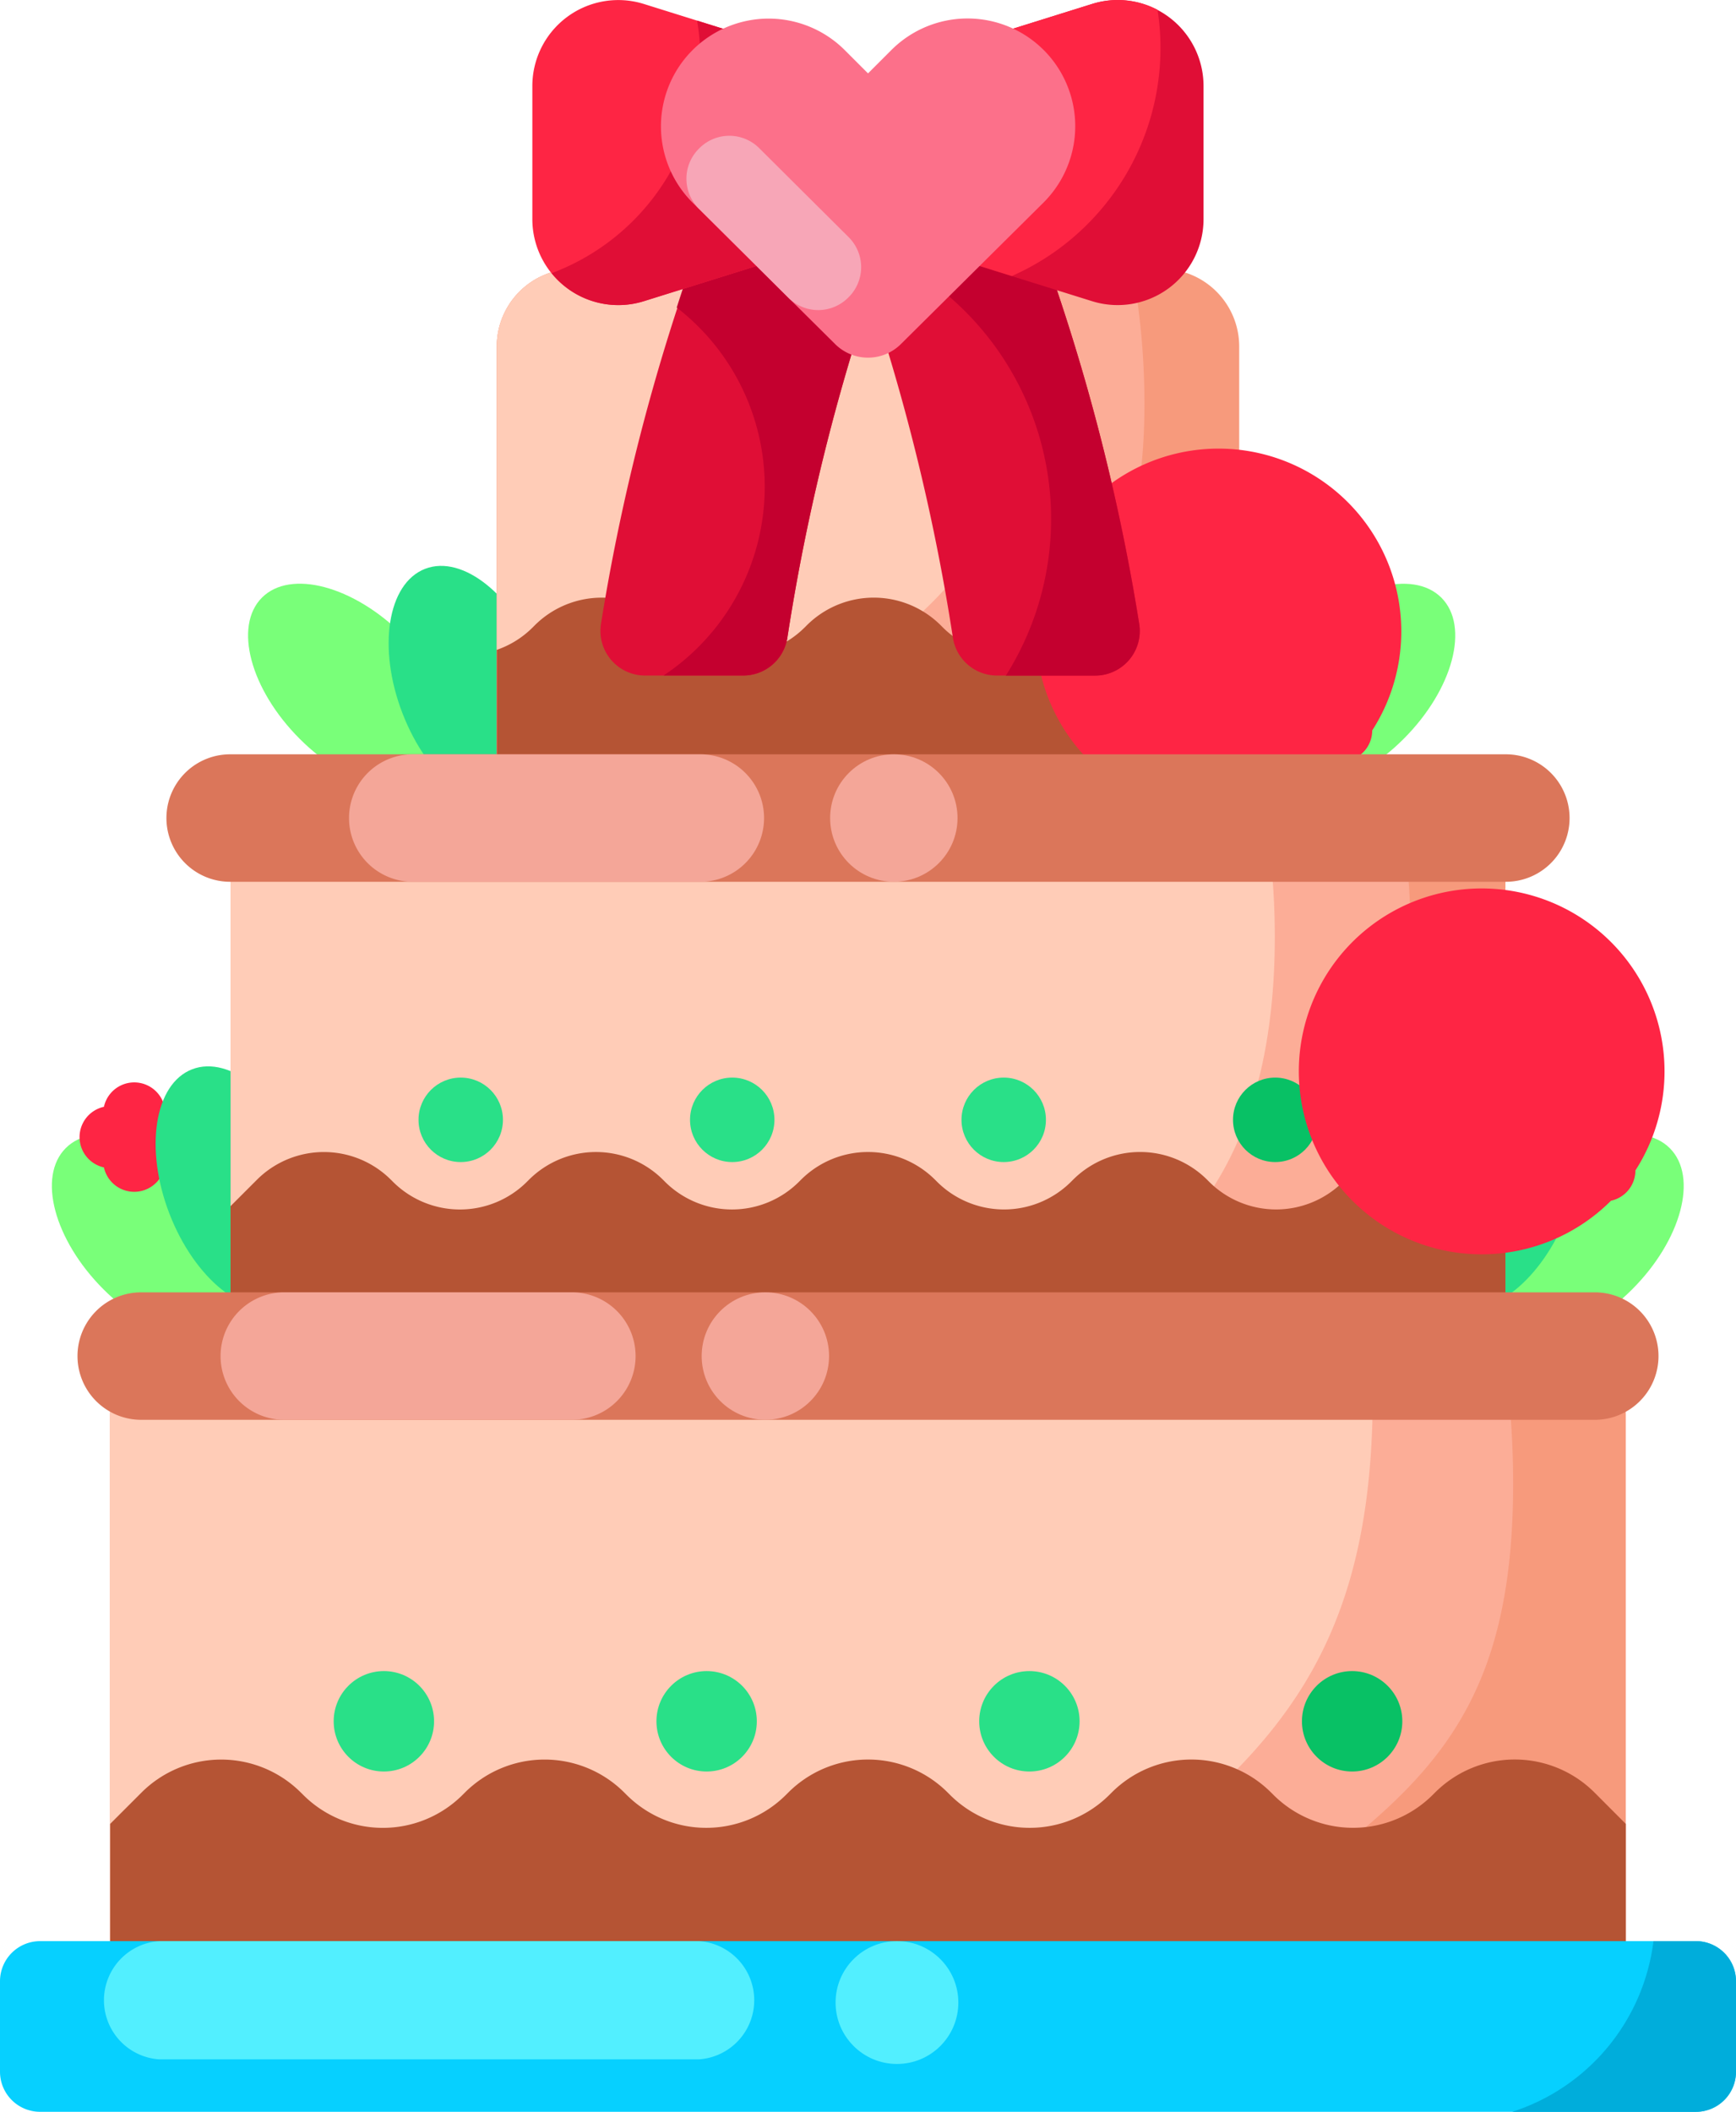 <svg xmlns="http://www.w3.org/2000/svg" width="61.568" height="74.859" viewBox="0 0 61.568 74.859">
    <defs>
        <style>
            .cls-1{fill:#79ff79}.cls-2{fill:#29e088}.cls-3{fill:#fe2544}.cls-4{fill:#f79a7c}.cls-5{fill:#fcad97}.cls-6{fill:#ffccb7}.cls-7{fill:#b55434}.cls-8{fill:#08c165}.cls-9{fill:#db765a}.cls-10{fill:#f4a698}.cls-12{fill:#52efff}.cls-14{fill:#e00e36}.cls-15{fill:#c4002f}
        </style>
    </defs>
    <g id="love-and-romance" transform="translate(-45.454)">
        <g id="Group_692" data-name="Group 692" transform="translate(52.911 19.229)">
            <g id="Group_689" data-name="Group 689" transform="translate(35.484 .125)">
                <g id="Group_688" data-name="Group 688">
                    <ellipse id="Ellipse_125" cx="4.485" cy="2.594" class="cls-1" data-name="Ellipse 125" rx="4.485" ry="2.594" transform="rotate(-45 7.654 3.17)"/>
                </g>
            </g>
            <g id="Group_691" data-name="Group 691">
                <g id="Group_690" data-name="Group 690">
                    <ellipse id="Ellipse_126" cx="2.594" cy="4.485" class="cls-1" data-name="Ellipse 126" rx="2.594" ry="4.485" transform="rotate(-45 4.574 1.895)"/>
                    <ellipse id="Ellipse_127" cx="2.594" cy="4.485" class="cls-2" data-name="Ellipse 127" rx="2.594" ry="4.485" transform="rotate(-21.099 7.616 -13.03)"/>
                </g>
            </g>
        </g>
        <g id="Group_699" data-name="Group 699" transform="translate(45.952 36.97)">
            <g id="Group_695" data-name="Group 695">
                <g id="Group_694" data-name="Group 694">
                    <g id="Group_693" data-name="Group 693">
                        <ellipse id="Ellipse_128" cx="2.594" cy="4.485" class="cls-1" data-name="Ellipse 128" rx="2.594" ry="4.485" transform="rotate(-45 6.714 2.781)"/>
                        <path id="Path_1203" d="M68.6 264.357a1.1 1.1 0 0 0-.867-1.075 1.1 1.1 0 0 0-2.149 0 1.1 1.1 0 0 0 0 2.149 1.1 1.1 0 0 0 2.149 0 1.1 1.1 0 0 0 .867-1.074z" class="cls-3" data-name="Path 1203" transform="translate(-62.396 -261.018)"/>
                        <ellipse id="Ellipse_129" cx="2.594" cy="4.485" class="cls-2" data-name="Ellipse 129" rx="2.594" ry="4.485" transform="rotate(-21.099 6.963 -9.526)"/>
                    </g>
                </g>
            </g>
            <g id="Group_698" data-name="Group 698" transform="translate(48.632 .022)">
                <g id="Group_697" data-name="Group 697">
                    <g id="Group_696" data-name="Group 696">
                        <ellipse id="Ellipse_130" cx="4.485" cy="2.594" class="cls-1" data-name="Ellipse 130" rx="4.485" ry="2.594" transform="rotate(-45 10.877 1.799)"/>
                        <ellipse id="Ellipse_131" cx="4.485" cy="2.594" class="cls-2" data-name="Ellipse 131" rx="4.485" ry="2.594" transform="rotate(-68.901 6.099 4.184)"/>
                    </g>
                </g>
            </g>
        </g>
        <g id="Group_711" data-name="Group 711" transform="translate(45.454 9.531)">
            <g id="Group_701" data-name="Group 701" transform="translate(17.618)">
                <g id="Group_700" data-name="Group 700">
                    <path id="Path_1204" d="M189.536 65.182h-20.829a2.751 2.751 0 0 0-2.751 2.751v15.244h26.331V67.933a2.751 2.751 0 0 0-2.751-2.751z" class="cls-4" data-name="Path 1204" transform="translate(-165.956 -65.182)"/>
                    <path id="Path_1205" d="M188.492 65.182h-19.785a2.751 2.751 0 0 0-2.751 2.751v15.245h12.929c6.116-4.827 10.041-4.82 10.041-13.215a26.467 26.467 0 0 0-.434-4.781z" class="cls-5" data-name="Path 1205" transform="translate(-165.956 -65.182)"/>
                    <path id="Path_1206" d="M184.658 65.182h-15.951a2.751 2.751 0 0 0-2.751 2.751v15.245h7.144c7.068-5.331 11.637-6.315 11.637-15.851q-.001-1.082-.079-2.145z" class="cls-6" data-name="Path 1206" transform="translate(-165.956 -65.182)"/>
                    <path id="Path_1207" d="M191.351 145.876a3.365 3.365 0 0 0-4.758 0l-.066.066a3.365 3.365 0 0 1-4.759 0l-.065-.065a3.365 3.365 0 0 0-4.759 0l-.066.066a3.365 3.365 0 0 1-4.758 0l-.066-.066a3.365 3.365 0 0 0-4.758 0l-.066.066a3.331 3.331 0 0 1-1.278.8v4.495h26.331v-4.423z" class="cls-7" data-name="Path 1207" transform="translate(-165.953 -133.237)"/>
                </g>
            </g>
            <g id="Group_707" data-name="Group 707" transform="translate(5.903 9.717)">
                <g id="Group_704" data-name="Group 704" transform="translate(2.273 9.18)">
                    <path id="Path_1208" d="M146.59 197.18v16h-45.215v-16a2.752 2.752 0 0 1 2.751-2.751h39.713a2.752 2.752 0 0 1 2.751 2.751z" class="cls-4" data-name="Path 1208" transform="translate(-101.375 -194.429)"/>
                    <path id="Path_1209" d="M143.235 199.21c0 8.395-3.856 12.6-10.041 13.97h-31.812v-16a2.751 2.751 0 0 1 2.751-2.751H142.8a26.353 26.353 0 0 1 .435 4.781z" class="cls-5" data-name="Path 1209" transform="translate(-101.381 -194.428)"/>
                    <path id="Path_1210" d="M138.416 199.21c0 8.395-3.855 12.6-10.04 13.97h-26.994v-16a2.751 2.751 0 0 1 2.751-2.751h33.85a26.484 26.484 0 0 1 .433 4.781z" class="cls-6" data-name="Path 1210" transform="translate(-101.381 -194.428)"/>
                    <path id="Path_1211" d="M146.59 281.227v4.423h-45.215v-4.423l.933-.933a3.365 3.365 0 0 1 4.758 0l.066.066a3.365 3.365 0 0 0 4.758 0l.066-.066a3.365 3.365 0 0 1 4.759 0l.065.065a3.365 3.365 0 0 0 4.759 0l.066-.066a3.365 3.365 0 0 1 4.758 0l.066.066a3.365 3.365 0 0 0 4.758 0l.066-.066a3.365 3.365 0 0 1 4.759 0l.065.065a3.365 3.365 0 0 0 4.759 0l.066-.066a3.365 3.365 0 0 1 4.758 0z" class="cls-7" data-name="Path 1211" transform="translate(-101.375 -266.899)"/>
                    <g id="Group_703" data-name="Group 703" transform="translate(6.667 9.771)">
                        <g id="Group_702" data-name="Group 702">
                            <circle id="Ellipse_132" cx="1.497" cy="1.497" r="1.497" class="cls-2" data-name="Ellipse 132"/>
                            <circle id="Ellipse_133" cx="1.497" cy="1.497" r="1.497" class="cls-2" data-name="Ellipse 133" transform="translate(9.629)"/>
                            <circle id="Ellipse_134" cx="1.497" cy="1.497" r="1.497" class="cls-2" data-name="Ellipse 134" transform="translate(19.257)"/>
                        </g>
                        <circle id="Ellipse_135" cx="1.497" cy="1.497" r="1.497" class="cls-8" data-name="Ellipse 135" transform="translate(28.886)"/>
                    </g>
                </g>
                <g id="Group_706" data-name="Group 706">
                    <ellipse id="Ellipse_136" cx="4.485" cy="2.594" class="cls-2" data-name="Ellipse 136" rx="4.485" ry="2.594" transform="rotate(-68.901 23.577 -21.293)"/>
                    <path id="Path_1212" d="M355.63 165.754a6.482 6.482 0 1 0-.867 1.075 1.1 1.1 0 0 0 .867-1.075z" class="cls-3" data-name="Path 1212" transform="translate(-312.867 -159.109)"/>
                    <path id="Path_1213" d="M133.329 187.395H88.085a2.259 2.259 0 1 1 0-4.519h45.244a2.259 2.259 0 0 1 0 4.519z" class="cls-9" data-name="Path 1213" transform="translate(-85.826 -175.385)"/>
                    <g id="Group_705" data-name="Group 705" transform="translate(6.481 7.491)">
                        <path id="Path_1214" d="M142.605 187.395h-10.2a2.259 2.259 0 1 1 0-4.519h10.2a2.259 2.259 0 1 1 0 4.519z" class="cls-10" data-name="Path 1214" transform="translate(-130.151 -182.876)"/>
                        <circle id="Ellipse_137" cx="2.259" cy="2.259" r="2.259" class="cls-10" data-name="Ellipse 137" transform="translate(17.057)"/>
                    </g>
                </g>
            </g>
            <g id="Group_708" data-name="Group 708" transform="translate(0 36.28)">
                <path id="Path_1215" d="M125.932 324.085v19.735H72.179v-19.735a3.271 3.271 0 0 1 3.271-3.271h47.212a3.271 3.271 0 0 1 3.27 3.271z" class="cls-4" data-name="Path 1215" transform="translate(-68.272 -319.718)"/>
                <path id="Path_1216" d="M121.939 326.5c0 9.98-4.666 11.585-11.936 17.323h-37.82v-19.738a3.271 3.271 0 0 1 3.271-3.271h45.971a31.443 31.443 0 0 1 .514 5.686z" class="cls-5" data-name="Path 1216" transform="translate(-68.275 -319.718)"/>
                <path id="Path_1217" d="M116.959 323.364c0 11.336-5.432 14.119-13.835 20.457H72.183v-19.736a3.271 3.271 0 0 1 3.271-3.271h41.413q.091 1.263.092 2.55z" class="cls-6" data-name="Path 1217" transform="translate(-68.275 -319.718)"/>
                <path id="Path_1218" d="M125.932 428.883v5.258H72.179v-5.258l1.109-1.109a4 4 0 0 1 5.656 0l.079.078a4 4 0 0 0 5.657 0l.078-.078a4 4 0 0 1 5.657 0l.077.077a4 4 0 0 0 5.657 0l.078-.078a4 4 0 0 1 5.657 0l.078.078a4 4 0 0 0 5.657 0l.078-.078a4 4 0 0 1 5.657 0l.077.077a4 4 0 0 0 5.657 0l.078-.078a4 4 0 0 1 5.657 0z" class="cls-7" data-name="Path 1218" transform="translate(-68.272 -410.04)"/>
                <path id="Path_1219" fill="#06d0ff" d="M105.6 476.671H46.876a1.422 1.422 0 0 1-1.422-1.422v-3.206a1.422 1.422 0 0 1 1.422-1.422H105.6a1.422 1.422 0 0 1 1.422 1.422v3.206a1.422 1.422 0 0 1-1.422 1.422z" data-name="Path 1219" transform="translate(-45.454 -447.622)"/>
                <path id="Path_1220" d="M118.064 317.838H66.512a2.259 2.259 0 1 1 0-4.519h51.552a2.259 2.259 0 1 1 0 4.519z" class="cls-9" data-name="Path 1220" transform="translate(-61.504 -313.319)"/>
                <path id="Path_1221" d="M111.445 317.838h-10.2a2.259 2.259 0 1 1 0-4.519h10.2a2.259 2.259 0 1 1 0 4.519z" class="cls-10" data-name="Path 1221" transform="translate(-91.163 -313.319)"/>
                <circle id="Ellipse_138" cx="2.259" cy="2.259" r="2.259" class="cls-10" data-name="Ellipse 138" transform="translate(24.885)"/>
                <path id="Path_1222" d="M90.962 474.812H71.81a2.1 2.1 0 0 1 0-4.19h19.152a2.1 2.1 0 0 1 0 4.19z" class="cls-12" data-name="Path 1222" transform="translate(-66.168 -447.623)"/>
                <circle id="Ellipse_139" cx="2.177" cy="2.177" r="2.177" class="cls-12" data-name="Ellipse 139" transform="translate(29.634 22.999)"/>
                <path id="Path_1223" fill="#00addb" d="M420.192 472.039v3.207a1.422 1.422 0 0 1-1.422 1.422h-6.516a7.3 7.3 0 0 0 5.011-6.051h1.5a1.422 1.422 0 0 1 1.427 1.422z" data-name="Path 1223" transform="translate(-358.624 -447.618)"/>
            </g>
            <g id="Group_710" data-name="Group 710" transform="translate(11.834 49.706)">
                <g id="Group_709" data-name="Group 709">
                    <circle id="Ellipse_140" cx="1.78" cy="1.78" r="1.78" class="cls-2" data-name="Ellipse 140"/>
                    <circle id="Ellipse_141" cx="1.78" cy="1.78" r="1.78" class="cls-2" data-name="Ellipse 141" transform="translate(11.447)"/>
                    <circle id="Ellipse_142" cx="1.78" cy="1.78" r="1.78" class="cls-2" data-name="Ellipse 142" transform="translate(22.894)"/>
                </g>
                <circle id="Ellipse_143" cx="1.78" cy="1.78" r="1.78" class="cls-8" data-name="Ellipse 143" transform="translate(34.34)"/>
            </g>
        </g>
        <g id="Group_714" data-name="Group 714" transform="translate(64.334)">
            <g id="Group_712" data-name="Group 712" transform="translate(2.418 5.79)">
                <path id="Path_1224" d="M244.591 39.6a73.8 73.8 0 0 1 4.68 16.825 1.582 1.582 0 0 0 1.564 1.336h3.479a1.583 1.583 0 0 0 1.563-1.838 73.234 73.234 0 0 0-4.6-16.322h-6.687z" class="cls-14" data-name="Path 1224" transform="translate(-236.773 -39.604)"/>
                <path id="Path_1225" d="M251.277 39.6a73.206 73.206 0 0 1 4.6 16.323 1.583 1.583 0 0 1-1.562 1.838h-3.167a10.409 10.409 0 0 0-5.456-15.409c-.339-.921-.706-1.844-1.1-2.751z" class="cls-15" data-name="Path 1225" transform="translate(-236.773 -39.601)"/>
                <path id="Path_1226" d="M202.427 39.6a73.794 73.794 0 0 0-4.68 16.825 1.582 1.582 0 0 1-1.564 1.336H192.7a1.583 1.583 0 0 1-1.563-1.838 73.233 73.233 0 0 1 4.6-16.322h6.687z" class="cls-14" data-name="Path 1226" transform="translate(-191.12 -39.604)"/>
                <path id="Path_1227" d="M215.5 39.6a73.752 73.752 0 0 0-4.679 16.825 1.582 1.582 0 0 1-1.564 1.335h-2.825a8.028 8.028 0 0 0 .467-13.043c.544-1.7 1.178-3.43 1.913-5.118z" class="cls-15" data-name="Path 1227" transform="translate(-204.197 -39.604)"/>
            </g>
            <g id="Group_713" data-name="Group 713">
                <path id="Path_1228" d="M185.183 2.218L178.539.141a3.047 3.047 0 0 0-3.956 2.909v4.717a3.047 3.047 0 0 0 3.956 2.909l6.644-2.076a1.859 1.859 0 0 0 1.3-1.774V3.992a1.859 1.859 0 0 0-1.3-1.774z" class="cls-3" data-name="Path 1228" transform="translate(-174.583)"/>
                <path id="Path_1229" d="M190.458 8.248v2.834a1.86 1.86 0 0 1-1.3 1.774l-6.643 2.076a3.039 3.039 0 0 1-3.277-.991 8.116 8.116 0 0 0 5.272-7.6 7.99 7.99 0 0 0-.113-1.353l4.762 1.488a1.86 1.86 0 0 1 1.3 1.774z" class="cls-14" data-name="Path 1229" transform="translate(-178.554 -4.257)"/>
                <path id="Path_1230" d="M257.3 2.218l6.648-2.077A3.047 3.047 0 0 1 267.9 3.05v4.717a3.047 3.047 0 0 1-3.956 2.909L257.3 8.6a1.859 1.859 0 0 1-1.3-1.775V3.992a1.858 1.858 0 0 1 1.3-1.774z" class="cls-14" data-name="Path 1230" transform="translate(-244.096)"/>
                <path id="Path_1231" d="M266.269.352a8.828 8.828 0 0 1-2.487 7.6 8.79 8.79 0 0 1-2.682 1.836L257.3 8.6a1.859 1.859 0 0 1-1.3-1.773V3.993a1.857 1.857 0 0 1 1.3-1.773l6.647-2.077a3.024 3.024 0 0 1 2.322.208z" class="cls-3" data-name="Path 1231" transform="translate(-244.096 -.003)"/>
            </g>
        </g>
        <path id="Path_1232" d="M419.478 272.4a6.485 6.485 0 1 0-.867 1.075 1.1 1.1 0 0 0 .867-1.075z" class="cls-3" data-name="Path 1232" transform="translate(-316.023 -230.911)"/>
        <g id="Group_715" data-name="Group 715" transform="translate(68.89 .654)">
            <path id="Path_1233" fill="#fc708a" d="M219.319 5.588a3.819 3.819 0 0 0-5.4 0l-.829.829-.829-.829A3.819 3.819 0 1 0 206.87 11l5.055 5.014a1.654 1.654 0 0 0 2.329 0L219.309 11a3.819 3.819 0 0 0 .011-5.412z" data-name="Path 1233" transform="translate(-205.741 -4.469)"/>
            <path id="Path_1234" fill="#f7a6b7" d="M212.4 35.488l3.176 3.158a1.5 1.5 0 0 0 2.114 0l.022-.021a1.5 1.5 0 0 0 0-2.128l-3.176-3.159a1.5 1.5 0 0 0-2.119.007l-.022.022a1.5 1.5 0 0 0 .005 2.121z" data-name="Path 1234" transform="translate(-211.05 -28.744)"/>
        </g>
    </g>
</svg>
